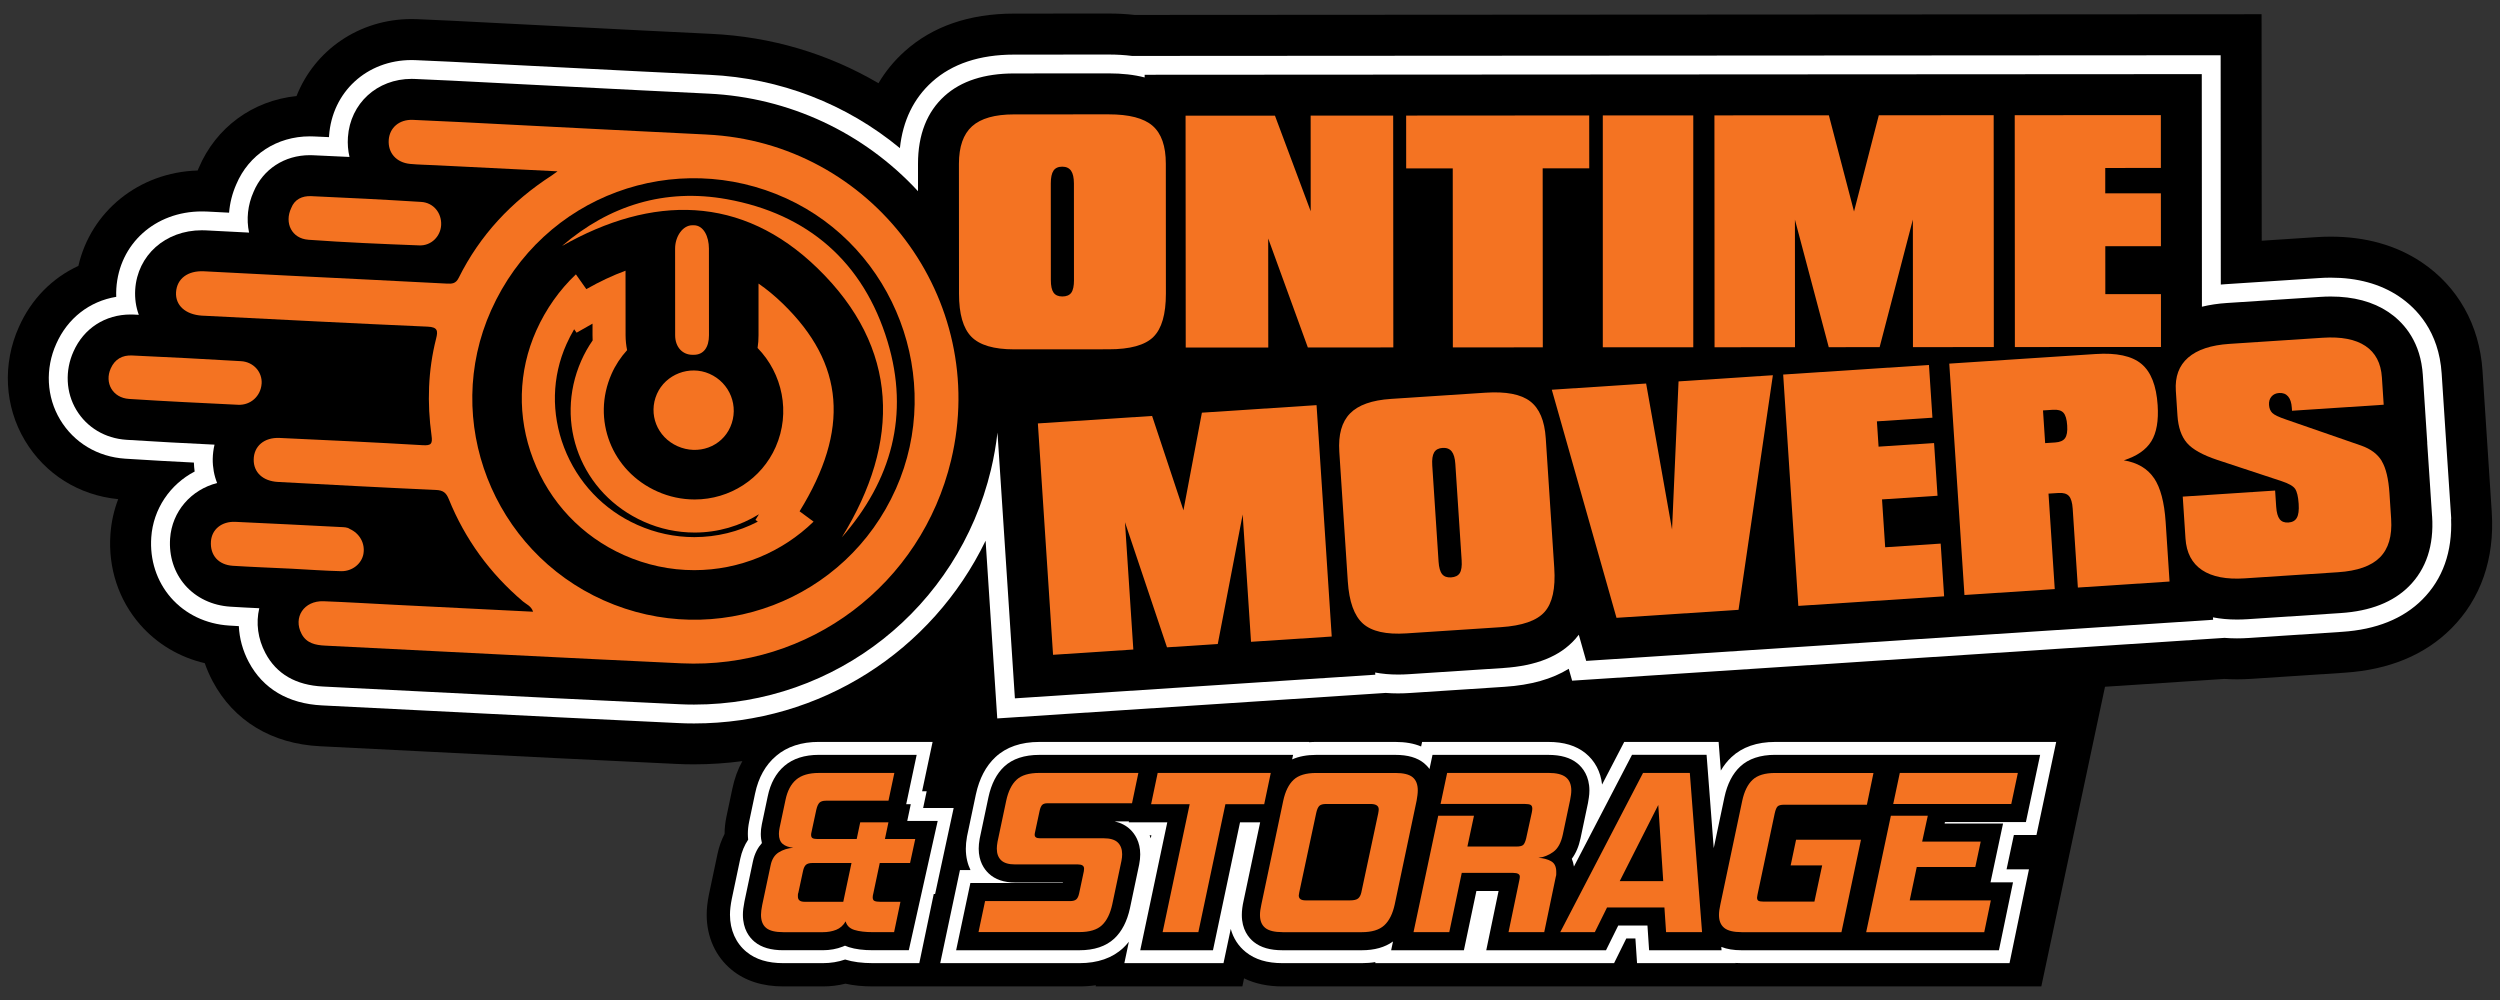 <?xml version="1.0" encoding="UTF-8"?>
<svg id="Layer_1" xmlns="http://www.w3.org/2000/svg" version="1.1" viewBox="0 0 1000 400">
  <rect x="0" y="0" width="1000" height="400" fill="#333333" stroke="none"/>
  <!-- Generator: Adobe Illustrator 29.7.1, SVG Export Plug-In . SVG Version: 2.1.1 Build 8)  -->
  <defs>
    <style>
      .st0 {
        fill: #fff;
      }

      .st1 {
        fill: #f47322;
      }
    </style>
  </defs>
  <path d="M996.71,204.91l-.4-6.08-3.31-50.57c-1.21-18.28-9.89-33.69-24.44-43.42-10.13-6.75-22.34-10.18-36.28-10.18-1.93,0-3.91.07-5.82.2l-21.77,1.43-.06-90.6-450.82.28c-3.31-.37-6.73-.56-10.43-.56l-37.83.03c-17.86.02-32.56,5.1-43.7,15.11-4.19,3.77-7.68,8.02-10.46,12.74-20.18-11.86-42.93-18.62-66.87-19.75-17.9-.85-36.66-1.81-53.21-2.67h-.23s-17.51-.91-25.36-1.3c-2.02-.1-4.05-.2-6.09-.31l-6-.31c-8.73-.45-17.75-.92-26.88-1.29h-.17c-.65-.03-1.3-.04-1.93-.04-21.05,0-38.82,12.51-46.04,30.8-17.51,1.81-32.21,12.49-39.13,28.79-.15.33-.29.66-.43.99-23.55.72-42.71,16.41-47.7,38.16-10.48,4.83-18.85,13.31-23.77,24.38-6.7,14.83-5.79,31.85,2.42,45.52,8.03,13.4,21.55,21.86,37.28,23.4-1.7,4.42-2.76,9.13-3.11,14.02-.96,13.46,3.26,26.31,11.89,36.18,6.78,7.74,15.76,13.05,25.84,15.41.86,2.47,1.91,4.88,3.14,7.2,8.41,15.85,23.68,25.09,42.97,26.03l42.74,2.15c37.28,1.9,68.53,3.46,99.76,4.92,2.21.12,4.54.17,7.1.17h.01c6.49,0,12.94-.44,19.32-1.29-1.82,3.29-3.16,6.98-4.01,11.05l-2.38,11.27c-.48,2.36-.72,4.58-.72,6.77v.02c-1.27,2.46-2.22,5.13-2.83,8l-3.42,16.19c-.61,3.02-.91,5.68-.91,8.14,0,8.95,3.57,16.79,10.03,22.07,5.35,4.38,12.29,6.61,20.62,6.61h15.8c3.11,0,6.15-.37,9.05-1.1,3.29.74,6.91,1.1,10.99,1.1h82.57c2.3,0,4.51-.16,6.62-.48l-.1.48h58.69l.68-3.23c4.41,2.15,9.56,3.23,15.38,3.23h182.6c.33,0,.67,0,1.01,0h119.91l19.17-90.16v-.03s6.31-29.68,6.31-29.68l47.73-3.13c1.65.1,3.34.16,5.03.16,1.82,0,3.76-.06,5.83-.19l37.28-2.46c17.74-1.16,32.08-7.1,42.63-17.67,11.8-11.82,17.41-27.9,16.2-46.5Z"/>
  <path class="st0" d="M696.62,385.26c-.83,0-1.63-.03-2.4-.08v.08s-39.4,0-39.4,0l-.66-9.88h-3.64l-4.89,9.88h-95.54l.09-.43c-1.73.29-3.55.43-5.47.43h-31.7c-6.16,0-10.95-1.44-14.66-4.41-2.97-2.36-5.03-5.55-6.05-9.28l-2.9,13.69h-39.66l1.81-8.57c-.71.9-1.47,1.73-2.29,2.5-4.31,4.03-10.2,6.07-17.51,6.07h-55.66l7.89-37.23h4.22c-1.1-2.26-1.87-5.08-1.87-8.56,0-1.45.15-3.04.47-4.87l3.56-16.89c1.37-6.3,3.99-11.3,7.81-14.86,4.3-4.03,10.22-6.08,17.6-6.08h107.86l-.02.11c.94-.08,1.9-.11,2.88-.11h31.7c3.96,0,7.36.6,10.26,1.82l.39-1.82h50.49c6.23,0,11.08,1.47,14.83,4.48,3.8,3.06,6.12,7.46,6.67,12.57l8.86-17.05h37.76l.88,11.46c1.2-2.05,2.62-3.85,4.26-5.38,4.3-4.03,10.19-6.08,17.51-6.08h112.38l-7.89,37.24h-9.04l-2.92,13.73h8.96l-7.78,37.52h-107.16ZM459.84,334.1c.16.39.32.8.46,1.23l.26-1.23h-.71Z"/>
  <path class="st0" d="M349.18,385.26c-4.37,0-8.01-.48-11.13-1.45-2.78.96-5.78,1.45-8.92,1.45h-15.8c-6.21,0-11.03-1.47-14.72-4.5-4.27-3.49-6.62-8.77-6.62-14.87,0-1.83.24-3.89.72-6.3l3.4-16.12c.61-2.85,1.67-5.4,3.16-7.61-.08-.76-.13-1.54-.13-2.33,0-1.56.17-3.16.53-4.9l2.36-11.21c1.33-6.37,4.15-11.43,8.39-15.03,4.38-3.74,10.14-5.63,17.11-5.63h45.51l-4.19,19.75h1.82l-1.41,6.68h12.21l-7.42,34.41h-.55l-5.78,27.66h-18.55Z"/>
  <path class="st0" d="M980.5,207.53l-1.58-23.66h0s-2.26-34.51-2.26-34.51c-1.11-16.77-9.95-26.04-17.18-30.87-7.4-4.93-16.55-7.43-27.2-7.43-1.56,0-3.17.06-4.75.17l-37.27,2.44c-.65.04-1.3.09-1.94.15l-.06-91.72-435.43.27c-2.95-.37-6.08-.56-9.44-.56l-37.82.03c-13.7.01-24.72,3.68-32.75,10.9-7.38,6.65-11.69,15.54-12.86,26.51-21.44-17.71-47.94-28-76.21-29.33-18.01-.85-36.86-1.83-53.5-2.68,0,0-17.5-.89-25.31-1.29-2.09-.1-4.19-.21-6.3-.32l-5.85-.3c-8.72-.45-17.73-.92-26.71-1.28-.48-.01-.96-.03-1.43-.03-17.92,0-31.81,12.76-33.03,30.34-.01.16-.02.33-.03.49-1.95-.09-3.92-.18-5.92-.27-.58-.04-1.16-.04-1.74-.04-13.18,0-24.44,7.35-29.42,19.19-1.6,3.61-2.57,7.46-2.88,11.34-2.95-.15-5.92-.31-8.9-.46-.68-.03-1.35-.04-2-.04-18.69,0-33.07,12.97-34.2,30.85-.07,1.11-.08,2.22-.04,3.31-10.69,1.78-19.43,8.53-23.98,18.77-4.49,9.94-3.91,21.29,1.54,30.36,5.52,9.2,15,14.89,26.02,15.61,9.34.61,18.78,1.12,27.48,1.56.04,1.21.14,2.41.31,3.58-9.86,5.14-16.56,14.97-17.35,26.25-.65,9.07,2.15,17.67,7.87,24.23,5.78,6.6,14.04,10.55,23.26,11.13,1.29.08,2.59.16,3.89.23.23,4.93,1.57,9.84,3.97,14.36,5.67,10.69,15.82,16.69,29.33,17.35l42.75,2.15c37.21,1.89,68.43,3.46,99.78,4.92,1.93.1,3.97.15,6.25.15h.01c50.59,0,95.29-28.98,116.62-73.1l4.66,71.09,155.36-10.2c1.61.13,3.26.19,4.94.19s3.26-.06,4.93-.17l37.72-2.47c10.44-.69,18.93-3.06,25.65-7.21l1.35,4.76,260.93-17.12c1.62.13,3.29.2,4.98.2,1.49,0,3.07-.05,4.76-.16l37.29-2.46c13.65-.89,24.45-5.23,32.11-12.9,8.2-8.22,12.06-19.11,11.52-32.4l.06.08Z"/>
  <path d="M972.83,206.5l-.68-10.23s0-.06,0-.09l-1.27-19.02h.03s-1.79-27.31-1.79-27.31c-.05-.69-.12-1.35-.19-2v-.19s-.02.01-.02.01c-1.48-12.31-8.13-19.23-13.62-22.9-6.12-4.08-13.86-6.16-23-6.16-1.39,0-2.81.05-4.26.15l-37.28,2.44c-3.54.23-6.87.73-9.98,1.49l-.06-93.04-422.85.26v1.07c-4.26-1.1-9.05-1.63-14.46-1.63l-37.82.03c-11.79.01-21.1,3.02-27.7,8.96-7.09,6.39-10.68,15.53-10.68,27.19v10.95c-21.64-23.44-51.56-37.5-83.8-39.03-17.81-.84-35.93-1.78-53.53-2.68,0,0-17.5-.89-25.28-1.29-3.41-.16-6.83-.35-10.31-.53-9.3-.48-18.92-.98-28.42-1.37-.4-.01-.81-.03-1.2-.03-13.83,0-24.55,9.8-25.49,23.31-.19,2.72.03,5.39.63,7.92-4.67-.23-9.5-.45-14.58-.68-.43-.03-.86-.03-1.29-.03-10.12,0-18.72,5.61-22.49,14.64-2.36,5.25-2.95,11-1.81,16.33-5.74-.3-11.48-.6-17.23-.89-.57-.03-1.12-.04-1.66-.04-14.59,0-25.79,9.99-26.66,23.75-.21,3.53.28,6.93,1.44,10.07-.64-.04-1.3-.06-1.95-.1-.43-.01-.87-.03-1.3-.03-10.2,0-18.76,5.54-22.87,14.79-3.46,7.67-3.05,16.4,1.13,23.37,4.22,7.04,11.53,11.4,20.03,11.96,11.78.77,23.66,1.37,35.25,1.94-.44,1.84-.68,3.77-.72,5.71-.04,3.36.55,6.63,1.76,9.64-10.37,2.66-18.04,11.31-18.81,22.18-.5,7.04,1.64,13.69,6.02,18.71,4.43,5.06,10.85,8.11,18.07,8.57,3.88.25,7.76.44,11.58.62-1.4,5.9-.58,12.25,2.47,17.98,4.41,8.31,12.16,12.81,23.03,13.34,14.25.72,28.51,1.44,42.76,2.15,32.65,1.66,66.42,3.36,99.79,4.93,1.94.1,3.92.14,5.86.14h.01c56.67,0,105.49-38.61,118.75-93.92,1.17-4.91,2.04-9.89,2.61-14.88l6.97,106.31,144.16-9.46-.06-.87c2.86.54,5.92.81,9.16.81,1.42,0,2.92-.05,4.43-.15l37.72-2.47c13.16-.87,22.55-4.64,28.7-11.54.5-.57.98-1.15,1.45-1.76l2.96,10.46,250.76-16.45-.06-.97c3.01.59,6.22.88,9.61.88,1.39,0,2.82-.05,4.26-.14l37.29-2.46c11.77-.77,20.94-4.37,27.25-10.7,6.9-6.92,10.02-16.34,9.26-28.01Z"/>
  <path d="M777.97,328.84l-.12.57h23.37l-5.01,23.51h9l-5.64,27.18h-102.96c-3.18,0-5.84-.44-8.09-1.34l.1,1.34h-28.98l-.66-9.88h-11.69l-4.89,9.88h-47.9l4.93-23.7h-8.87l-5,23.7h-29.1l.74-3.51c-3.21,2.33-7.39,3.51-12.5,3.51h-31.7c-4.93,0-8.68-1.08-11.43-3.28-2.21-1.76-4.84-5.08-4.84-10.83,0-1.74.24-3.63.73-5.79l6.6-31.26h-8.05l-10.82,51.16h-29.09l10.81-51.16h-15.41l.07-.38h-5.7c2.52.57,4.62,1.67,6.28,3.28,1.8,1.75,3.94,4.88,3.94,9.9,0,1.28-.14,2.65-.42,4.05l-3.68,17.47c-1.14,5.25-3.25,9.34-6.28,12.17-3.32,3.1-8.03,4.67-13.98,4.67h-49.28l5.7-26.89h36.97l.04-.2h-19.1c-4.48,0-8.04-1.22-10.58-3.63-1.82-1.72-4-4.84-4-9.91,0-1.19.13-2.49.39-3.99l.05-.24,3.48-16.46c1.14-5.24,3.25-9.32,6.28-12.15,3.32-3.11,8.06-4.68,14.07-4.68h101.48l-.38,1.81c2.71-1.2,5.92-1.81,9.62-1.81h31.7c4.96,0,8.71,1.09,11.45,3.33.71.59,1.48,1.35,2.18,2.32l1.2-5.65h46.3c5.01,0,8.8,1.1,11.59,3.34,2.22,1.79,4.87,5.14,4.87,10.95,0,.92-.08,1.88-.23,2.86-.1.69-.23,1.43-.36,2.19l-2.96,14.02c-.69,3.27-1.86,6.01-3.49,8.19.41.97.68,2.02.85,3.12l23.23-44.69h29.83l2.86,37.32,4.31-20.48c1.14-5.24,3.25-9.33,6.28-12.16,3.32-3.11,8.03-4.68,13.98-4.68h106l-5.7,26.9h-32.4Z"/>
  <path d="M375.07,328.37h-12.17l1.41-6.68h-1.83l4.19-19.75h-39.12c-5.7,0-10.33,1.48-13.77,4.41-3.35,2.84-5.6,6.95-6.68,12.15l-2.36,11.18c-.29,1.42-.42,2.69-.42,3.87,0,1.38.17,2.6.44,3.68-1.5,1.67-2.89,4.02-3.59,7.32l-3.39,16.07c-.41,2.05-.62,3.77-.62,5.27,0,5.79,2.58,9.11,4.73,10.87,2.74,2.24,6.48,3.33,11.45,3.33h15.8c2.84,0,5.52-.49,7.95-1.44.31-.11.61-.25.9-.38.51.22,1.02.41,1.56.59,2.62.83,5.76,1.23,9.63,1.23h14.34l6.18-27.65h0l5.38-24.07Z"/>
  <g>
    <path class="st1" d="M282.6,53.81c-26.29-1.25-52.57-2.64-78.86-3.97-12.86-.65-25.71-1.36-38.58-1.89-5.48-.23-9.33,3.16-9.67,8.03-.36,5.17,3.03,9.06,8.59,9.59,3.38.32,6.79.36,10.18.53,15.92.79,31.84,1.59,48.75,2.43-1.43,1.03-1.87,1.37-2.34,1.68-16.03,10.36-28.69,23.81-37.21,40.97-1.15,2.32-2.68,2.37-4.79,2.26-21.21-1.11-42.41-2.14-63.62-3.2-11.16-.56-22.31-1.17-33.46-1.72-6.5-.32-10.83,2.96-11.17,8.37-.33,5.24,3.74,8.93,10.32,9.37.57.04,1.13.05,1.7.08,29.54,1.48,59.07,3.04,88.61,4.32,4.05.18,4.18,1.69,3.4,4.76-3.25,12.79-3.63,25.76-1.84,38.77.46,3.32-.08,4.1-3.53,3.89-19.07-1.12-38.15-2.03-57.23-2.9-6.19-.28-10.3,3.29-10.37,8.63-.08,5.15,3.69,8.65,9.71,8.97,21.05,1.11,42.1,2.27,63.16,3.2,2.9.13,4.11,1.07,5.17,3.68,6.51,16.05,16.43,29.66,29.64,40.9,1.37,1.16,3.36,1.86,4.07,4.13-18.67-.94-37.03-1.85-55.4-2.77-9.47-.47-18.94-1.07-28.41-1.42-7.83-.28-12.29,6.47-8.77,13.09,1.99,3.75,5.58,4.47,9.38,4.66,47.5,2.37,94.99,4.86,142.49,7.08,51.15,2.4,96-31.48,107.92-81.24,15.44-64.46-31.65-127.13-97.84-130.27M358.32,195.6c-19.87,44.61-72.07,64.51-116.84,44.54-44.38-19.8-64.73-72.02-45.05-115.98,20.76-46.4,73.98-64.96,118.1-44.8,43.38,19.82,63.4,72.25,43.8,116.24"/>
    <path class="st1" d="M313.2,121.53c-3.21-3.12-6.47-5.81-9.79-8.1v20.65c.01,1.76-.12,3.46-.38,5.11,9.95,10.2,13.31,25.8,7.25,39.58-5.6,12.76-18.32,21.02-32.39,21.02h0c-5.16,0-10.19-1.07-14.96-3.2-18.27-8.14-26.32-28.77-18.33-46.97,1.57-3.57,3.7-6.77,6.24-9.56-.39-1.91-.6-3.9-.61-5.96l-.02-25.82c-5.1,1.88-10.33,4.33-15.68,7.37l-4.17-5.91c-6.54,6.2-11.95,13.79-15.85,22.5-7.27,16.25-7.72,34.51-1.25,51.41,6.6,17.25,19.48,30.87,36.28,38.37,9,4.01,18.48,6.04,28.19,6.04,18.14-.01,35.15-7.21,47.7-19.41l-5.6-4.13c20.14-32.66,18.02-59.03-6.65-83.01M303.15,208.65c-7.77,4.05-16.44,6.19-25.41,6.2-7.84,0-15.51-1.64-22.8-4.89-13.58-6.05-23.99-17.07-29.32-31.01-5.2-13.6-4.86-28.27.97-41.29.92-2.06,1.95-4.05,3.07-5.96l.97,1.38,6.38-3.62v4.66c0,.68.02,1.37.05,2.05-1.79,2.57-3.32,5.29-4.57,8.14-10.96,24.95.04,53.22,25.04,64.36,6.47,2.89,13.32,4.35,20.35,4.35,9.28,0,18.13-2.63,25.69-7.31l-1.39,2.25.94.7Z"/>
    <path class="st1" d="M145.38,221.49c.69-4.07-1.43-8.09-5.5-9.92-.89-.69-2.33-.7-3.74-.76-13.99-.71-27.97-1.45-41.97-2.07-5.52-.25-9.45,3.02-9.79,7.81-.39,5.53,2.97,9.4,8.79,9.77,7.77.49,15.55.77,23.33,1.15,6.64.34,13.28.85,19.93,1,4.54.1,8.29-3.05,8.96-6.98"/>
    <path class="st1" d="M104.65,153.5c.32-4.63-3.17-8.72-8.22-9.03-14.54-.87-29.08-1.61-43.63-2.28-3.85-.18-6.85,1.48-8.49,5.15-2.62,5.8.77,11.8,7.31,12.23,14.53.95,29.08,1.63,43.62,2.34,5.03.24,9.06-3.49,9.4-8.41"/>
    <path class="st1" d="M123.3,95.9c14.8,1.07,29.63,1.7,44.46,2.26,4.78.18,8.48-3.67,8.7-8.14.24-4.81-3.03-8.94-7.97-9.25-14.66-.92-29.34-1.66-44.01-2.31-3.63-.16-6.66,1.29-7.99,4.75-2.85,6,.26,12.21,6.81,12.68"/>
    <path class="st1" d="M290.63,79.66c-24.52-4.39-46.85,2.36-65.87,18.76,36.15-20.51,71.85-20.65,102.26,8.89,32.83,31.9,33.32,69.34,9.71,107.63,19.92-22.81,27.15-49.06,18.31-78.29-9.61-31.81-31.88-51.16-64.41-56.99"/>
    <path class="st1" d="M262.76,157.6c-3.54,8.06.08,17.24,8.25,20.88,8.25,3.68,17.62.27,21.12-7.69,3.6-8.19-.11-17.64-8.34-21.27-7.96-3.51-17.56.18-21.03,8.08"/>
    <path class="st1" d="M277.54,141.92c3.93,0,6.06-3.04,6.05-7.83l-.02-34.66c0-4.79-2.13-9.33-6.07-9.33h-.54c-3.93,0-6.92,4.55-6.92,9.34l.02,34.66c0,4.79,2.99,7.82,6.93,7.82h.54Z"/>
  </g>
  <g>
    <path class="st1" d="M461.35,134.77c3.34-3.29,5.01-9.07,5.01-17.32l-.03-51.98c0-7.03-1.76-12.07-5.28-15.14-3.52-3.07-9.4-4.6-17.65-4.59l-37.81.02c-7.66,0-13.24,1.59-16.76,4.75-3.51,3.16-5.26,8.17-5.26,15.01l.03,51.98c0,8.11,1.65,13.84,4.95,17.2,3.29,3.36,8.99,5.04,17.1,5.04l37.81-.02c8.59,0,14.55-1.65,17.9-4.95M429.6,112c0,2.38-.36,4.07-1.08,5.08-.72,1-1.92,1.51-3.6,1.51-1.6,0-2.76-.51-3.49-1.53-.73-1.02-1.09-2.7-1.09-5.05l-.02-38.65c0-2.34.36-4.04,1.08-5.1.73-1.06,1.89-1.59,3.48-1.59,1.6,0,2.78.54,3.54,1.62.76,1.08,1.14,2.77,1.15,5.07l.02,38.65Z"/>
    <polygon class="st1" points="507.28 95.39 523.14 138.99 557.33 138.97 557.27 46.23 524.26 46.25 524.28 84.51 509.98 46.26 474.23 46.28 474.29 139.02 507.31 139 507.28 95.39"/>
    <polygon class="st1" points="581.14 138.96 617.12 138.94 617.07 67.33 635.7 67.32 635.68 46.18 562.46 46.23 562.47 67.36 581.1 67.35 581.14 138.96"/>
    <rect class="st1" x="641.12" y="46.17" width="36.19" height="92.74"/>
    <polygon class="st1" points="717.97 87.85 731.5 138.87 751.85 138.86 765.15 87.82 765.18 138.85 797.53 138.83 797.47 46.08 751.52 46.11 741.61 84.6 731.55 46.13 685.77 46.15 685.82 138.9 718 138.88 717.97 87.85"/>
    <polygon class="st1" points="864.38 117.65 842.13 117.66 842.12 98.48 864.37 98.47 864.35 77.33 842.1 77.34 842.1 67.19 864.35 67.18 864.34 46.04 805.89 46.08 805.95 138.82 864.39 138.79 864.38 117.65"/>
  </g>
  <g>
    <polygon class="st1" points="480.76 165.07 473.38 204.12 460.84 166.38 415.15 169.37 421.22 261.92 453.33 259.81 449.99 208.89 466.8 258.93 487.11 257.6 497.07 205.8 500.41 256.72 532.69 254.61 526.62 162.06 480.76 165.07"/>
    <path class="st1" d="M618.3,175.27c-.46-7.01-2.54-11.93-6.25-14.76-3.71-2.83-9.68-3.98-17.91-3.43l-37.73,2.48c-7.64.5-13.11,2.44-16.41,5.83-3.3,3.38-4.72,8.49-4.28,15.32l3.4,51.87c.53,8.09,2.55,13.7,6.05,16.85,3.51,3.14,9.3,4.45,17.39,3.92l37.73-2.48c8.57-.56,14.42-2.59,17.54-6.1,3.12-3.5,4.42-9.37,3.87-17.61l-3.4-51.87ZM583.92,229.22c-.66,1.05-1.82,1.63-3.49,1.74-1.6.1-2.79-.33-3.58-1.3-.79-.97-1.26-2.63-1.42-4.97l-2.53-38.56c-.15-2.34.1-4.06.75-5.16.65-1.11,1.78-1.71,3.37-1.81,1.6-.1,2.81.36,3.64,1.38.83,1.03,1.32,2.69,1.47,4.99l2.53,38.56c.16,2.37-.1,4.09-.75,5.14"/>
    <polygon class="st1" points="668.82 211.81 658.45 153.41 620.72 155.89 646.6 247.13 695.41 243.93 709.15 150.09 671.42 152.56 668.82 211.81"/>
    <polygon class="st1" points="754.07 218.9 752.81 199.76 775.01 198.3 773.63 177.21 751.43 178.66 750.76 168.54 772.97 167.08 771.58 145.99 713.27 149.82 719.33 242.36 777.65 238.53 776.27 217.44 754.07 218.9"/>
    <path class="st1" d="M861.57,191.22c-2.6-3.82-6.61-6.18-12.04-7.09,5.26-1.69,8.92-4.23,11.01-7.63,2.09-3.4,2.93-8.21,2.52-14.44-.51-7.83-2.68-13.33-6.5-16.51-3.82-3.18-9.93-4.49-18.31-3.94l-58.54,3.84,6.07,92.55,36.12-2.37-2.5-38.18,4.01-.26c1.93-.13,3.32.28,4.16,1.21.84.93,1.35,2.62,1.51,5.07l2.07,31.55,36.67-2.41-1.56-23.82c-.52-7.9-2.08-13.76-4.67-17.58M826.01,175.28c-.73,1.02-2.05,1.59-3.94,1.71l-4.01.26-.86-13.08,4.01-.26c1.93-.13,3.32.27,4.16,1.18.84.91,1.35,2.61,1.51,5.1.16,2.37-.13,4.07-.87,5.09"/>
    <path class="st1" d="M952.73,184.43c-1.67-2.78-4.42-4.84-8.23-6.19l-29.97-10.39c-2.97-1-4.85-1.89-5.62-2.68-.78-.79-1.21-1.85-1.3-3.18-.09-1.37.24-2.49.98-3.36.74-.87,1.77-1.35,3.06-1.43,1.52-.1,2.71.35,3.58,1.36.87,1,1.37,2.53,1.5,4.57l.08,1.17,36.67-2.41-.72-10.96c-.37-5.68-2.57-9.86-6.58-12.54-4.01-2.68-9.71-3.78-17.09-3.29l-37.29,2.45c-7.38.48-12.9,2.32-16.55,5.5-3.65,3.18-5.28,7.61-4.91,13.29l.65,9.91c.31,4.71,1.57,8.36,3.79,10.93,2.22,2.57,6.28,4.84,12.18,6.8l25.71,8.49c2.82.93,4.61,1.95,5.37,3.06.76,1.11,1.24,3.1,1.43,6,.17,2.56-.07,4.42-.73,5.58-.65,1.16-1.77,1.79-3.37,1.9-1.56.1-2.72-.34-3.5-1.34-.77-.99-1.23-2.64-1.39-4.94l-.43-6.51-36.95,2.43,1.1,16.75c.37,5.71,2.58,9.92,6.61,12.62,4.03,2.7,9.74,3.81,17.12,3.32l37.29-2.45c7.72-.51,13.3-2.48,16.74-5.93,3.44-3.45,4.94-8.57,4.5-15.36l-.67-10.24c-.38-5.82-1.41-10.13-3.08-12.9"/>
  </g>
  <g>
    <path class="st1" d="M349.17,372.86c-3.07,0-5.55-.3-7.43-.89-1.88-.59-3.04-1.74-3.48-3.43-.94,1.63-2.21,2.76-3.81,3.39-1.6.63-3.37.94-5.31.94h-15.8c-3.2,0-5.49-.56-6.87-1.69-1.38-1.13-2.07-2.88-2.07-5.27,0-1,.16-2.29.47-3.86l3.39-15.99c.5-2.38,1.58-4.09,3.25-5.13,1.66-1.03,3.59-1.65,5.78-1.83-1.82-.19-3.23-.7-4.23-1.55-1-.85-1.5-2.18-1.5-4,0-.69.09-1.5.28-2.45l2.35-11.1c.75-3.64,2.18-6.35,4.28-8.14,2.1-1.79,5.13-2.68,9.08-2.68h30.19l-2.35,11.1h-25.02c-1.19,0-2.05.27-2.59.8-.53.53-.96,1.49-1.27,2.87l-1.88,8.75c-.06.25-.11.47-.14.66-.03.19-.05.38-.05.56,0,.69.2,1.15.61,1.36.41.22,1.08.33,2.02.33h15.61l1.41-6.68h11.29l-1.41,6.68h12.13l-2.07,9.59h-12.13l-2.54,12.04c-.19.69-.28,1.26-.28,1.69,0,.75.25,1.24.75,1.46.5.22,1.28.33,2.35.33h8l-2.54,12.13h-8.47ZM340.61,345.2h-15.61c-1.19,0-2.05.24-2.59.7-.53.47-.93,1.27-1.18,2.4l-1.88,8.75c-.13.32-.19.61-.19.89v.7c0,1.38.88,2.07,2.63,2.07h15.52l3.29-15.52Z"/>
    <path class="st1" d="M391.4,372.86l2.63-12.42h33.96c1.13,0,1.96-.22,2.49-.66.53-.44.92-1.25,1.18-2.45l1.88-8.84c.06-.25.09-.59.09-1.03,0-1.13-.82-1.69-2.45-1.69h-25.11c-2.57,0-4.44-.55-5.6-1.65-1.16-1.1-1.74-2.65-1.74-4.66,0-.75.09-1.66.28-2.73l3.48-16.46c.81-3.76,2.19-6.55,4.14-8.37,1.94-1.82,4.99-2.73,9.12-2.73h39.6l-2.54,12.13h-33.77c-1,0-1.73.22-2.16.66-.44.44-.78,1.22-1.03,2.35l-1.79,8.37c-.06.25-.11.47-.14.66-.03.19-.05.38-.05.56,0,.94.69,1.41,2.07,1.41h25.49c2.63,0,4.53.56,5.69,1.69,1.16,1.13,1.74,2.7,1.74,4.7,0,.82-.09,1.69-.28,2.63l-3.67,17.4c-.82,3.76-2.2,6.55-4.14,8.37-1.94,1.82-4.95,2.73-9.03,2.73h-40.35Z"/>
    <path class="st1" d="M479.35,372.86h-14.3l10.82-51.17h-15.43l2.63-12.51h45.24l-2.63,12.51h-15.52l-10.82,51.17Z"/>
    <path class="st1" d="M513.02,372.86c-3.2,0-5.5-.56-6.91-1.69-1.41-1.13-2.12-2.85-2.12-5.17,0-1.19.19-2.6.56-4.23l8.75-41.48c.81-3.76,2.19-6.55,4.14-8.37,1.94-1.82,4.95-2.73,9.03-2.73h31.7c3.2,0,5.49.56,6.87,1.69,1.38,1.13,2.07,2.88,2.07,5.27,0,.63-.05,1.29-.14,1.98-.09.69-.21,1.41-.33,2.16l-8.75,41.48c-.82,3.76-2.21,6.55-4.19,8.37-1.98,1.82-4.97,2.73-8.98,2.73h-31.7ZM551.3,325.26c.06-.31.11-.59.14-.85.03-.25.05-.47.05-.66,0-1.44-1.1-2.16-3.29-2.16h-17.78c-1.25,0-2.15.25-2.68.75-.53.5-.96,1.47-1.27,2.92l-6.77,31.7c-.13.63-.19,1.03-.19,1.22,0,1.32.91,1.97,2.73,1.97h17.78c1.5,0,2.57-.25,3.2-.75.63-.5,1.07-1.32,1.32-2.45l6.77-31.7Z"/>
    <path class="st1" d="M603.41,372.86l4.33-20.79c.06-.31.11-.58.14-.8.03-.22.05-.42.05-.61,0-1-.88-1.5-2.63-1.5h-20.6l-4.99,23.7h-14.3l9.88-46.56h14.3l-2.63,12.32h19.56c1.38,0,2.3-.22,2.77-.66.47-.44.86-1.32,1.18-2.63l2.26-10.35c.06-.31.11-.6.14-.85.03-.25.05-.47.05-.66,0-.75-.22-1.25-.66-1.51-.44-.25-1.19-.38-2.26-.38h-33.77l2.63-12.42h40.45c3.26,0,5.61.58,7.05,1.74,1.44,1.16,2.16,2.93,2.16,5.31,0,.56-.05,1.16-.14,1.79-.09.63-.2,1.29-.33,1.98l-2.92,13.83c-.69,3.26-1.94,5.57-3.76,6.91-1.82,1.35-3.83,2.15-6.02,2.4,2.01.13,3.7.58,5.08,1.36,1.38.78,2.07,2.18,2.07,4.19v.99c0,.35-.06.71-.19,1.08l-4.61,22.1h-14.3Z"/>
    <path class="st1" d="M666.43,372.86l-.66-9.88h-22.95l-4.89,9.88h-13.83l33.11-63.68h18.72l4.89,63.68h-14.39ZM663.32,321.97l-15.43,30.48h17.4l-1.98-30.48Z"/>
    <path class="st1" d="M696.62,372.86c-3.2,0-5.5-.56-6.91-1.69-1.41-1.13-2.12-2.85-2.12-5.17,0-1.19.19-2.6.56-4.23l8.75-41.48c.81-3.76,2.19-6.55,4.14-8.37,1.94-1.82,4.95-2.73,9.03-2.73h39.32l-2.63,12.7h-33.11c-1.26,0-2.12.22-2.59.66-.47.44-.86,1.38-1.18,2.82l-6.87,32.45c-.13.63-.19,1.04-.19,1.22,0,.63.19,1.05.56,1.27.38.22,1.03.33,1.98.33h20.41l3.1-14.49h-12.6l2.16-10.25h25.96l-7.81,36.97h-39.97Z"/>
    <path class="st1" d="M746.47,372.86l9.88-46.56h14.77l-2.26,10.35h23.42l-2.16,10.16h-23.42l-2.82,13.36h32.45l-2.63,12.7h-47.22ZM757.29,321.59l2.63-12.42h47.22l-2.63,12.42h-47.22Z"/>
  </g>
</svg>